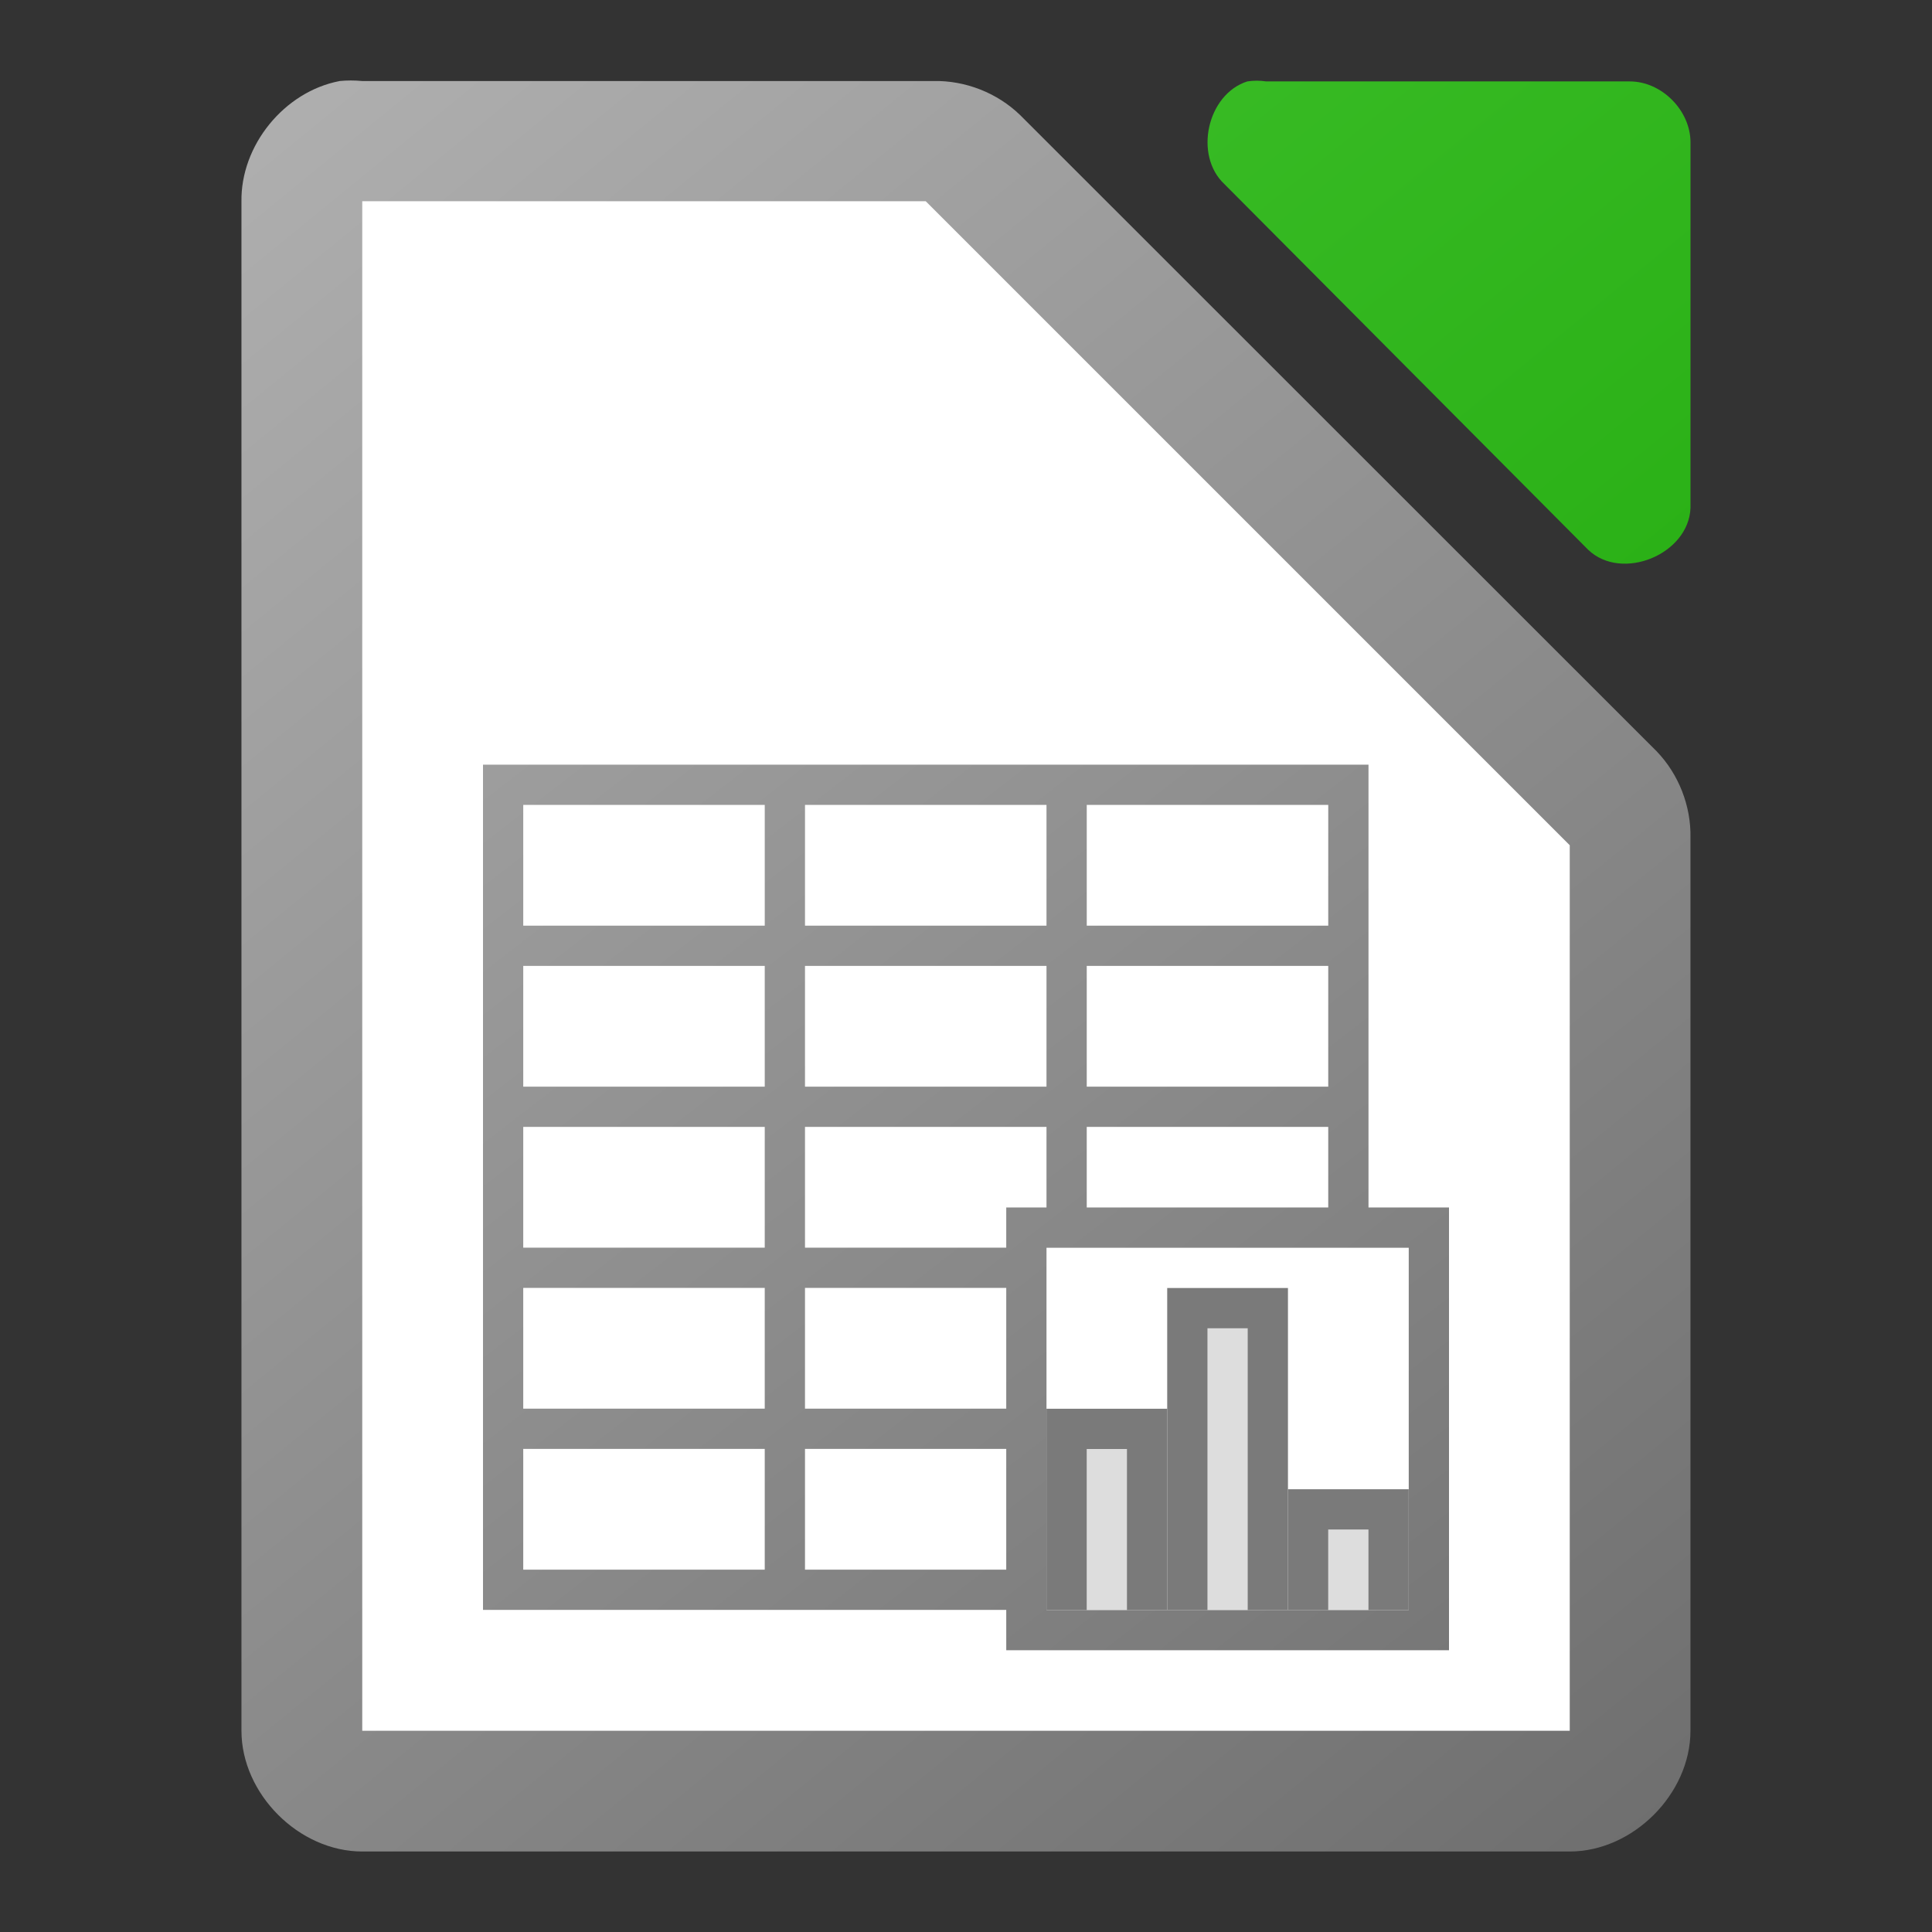 <svg height="48" width="48" xmlns="http://www.w3.org/2000/svg" xmlns:xlink="http://www.w3.org/1999/xlink"><rect width="100%" height="100%" fill="#333333" stroke="none"/><linearGradient id="a" gradientTransform="translate(-57 233.002)" gradientUnits="userSpaceOnUse" x1="98" x2="64" xlink:href="#b" y1="-186" y2="-230"/><linearGradient id="b" gradientTransform="translate(0 20)" gradientUnits="userSpaceOnUse" x1="129" x2="103" y1="56" y2="24"><stop offset="0" stop-color="#6e6e6e"/><stop offset="1" stop-color="#b0b0b0"/></linearGradient><linearGradient id="c" gradientTransform="matrix(3 0 0 2.999 -328.988 -2928.29)" gradientUnits="userSpaceOnUse" x1="123.667" x2="111.667" y1="991.705" y2="977.034"><stop offset="0" stop-color="#18a303"/><stop offset="1" stop-color="#43c330"/></linearGradient><linearGradient id="d" gradientTransform="matrix(3 0 0 2.999 -328.989 -2928.29)" gradientUnits="userSpaceOnUse" x1="123.667" x2="111.667" xlink:href="#b" y1="991.705" y2="977.034"/><path d="m8.437 2.014c-1.375.262-2.462 1.599-2.438 2.998v37.988c0 1.57 1.429 3 3 3h30c1.571-0 3-1.43 3-3v-22.182c.018-.792-.293-1.587-.844-2.156l-15.812-15.805c-.569-.551-1.364-.862-2.156-.844h-14.188c-.187-.018-.376-.018-.562 0z" fill="url(#d)"/><path d="m9 5v38h30v-22l-16-16z" fill="#fff"/><path d="m30.988 2.023c-.998.32-1.334 1.84-.564 2.555l9.035 9.082c.835.796 2.497.115 2.541-1.041v-9.082c-0-.793-.717-1.514-1.506-1.514h-9.035c-.156-.024-.315-.024-.471 0z" fill="url(#c)"/><path d="m12 18.998v1 3 1 3 1 3 1 3 1 4h1 12v1.002h11v-11h-2v-2.002-1-3-1-3-1h-1zm1 1h6v3h-6zm7 0h6v3h-6zm7 0h6v3h-6zm-14 4h6v3h-6zm7 0h6v3h-6zm7 0h6v3h-6zm-14 4h6v3h-6zm7 0h6v2.002h-1v .998h-5zm7 0h6v2.002h-6zm-1 3.002h8 1v9h-9v-.002-1-3-1-3zm-13 .998h6v3h-6zm7 0h5v3h-5zm-7 4h6v3h-6zm7 0h5v3h-5z" fill="url(#a)"/><g fill="#7a7a7a" transform="translate(-254 -80)"><path d="m279.999 115h3v5h-3z"/><path d="m282.999 112h3v8h-3z"/><path d="m285.999 117h3v3h-3z"/></g><g fill="#ddd" transform="translate(-254 -80)"><path d="m280.999 116h1v4h-1z"/><path d="m283.999 113h1v7h-1z"/><path d="m286.999 118h1v2h-1z"/></g></svg>